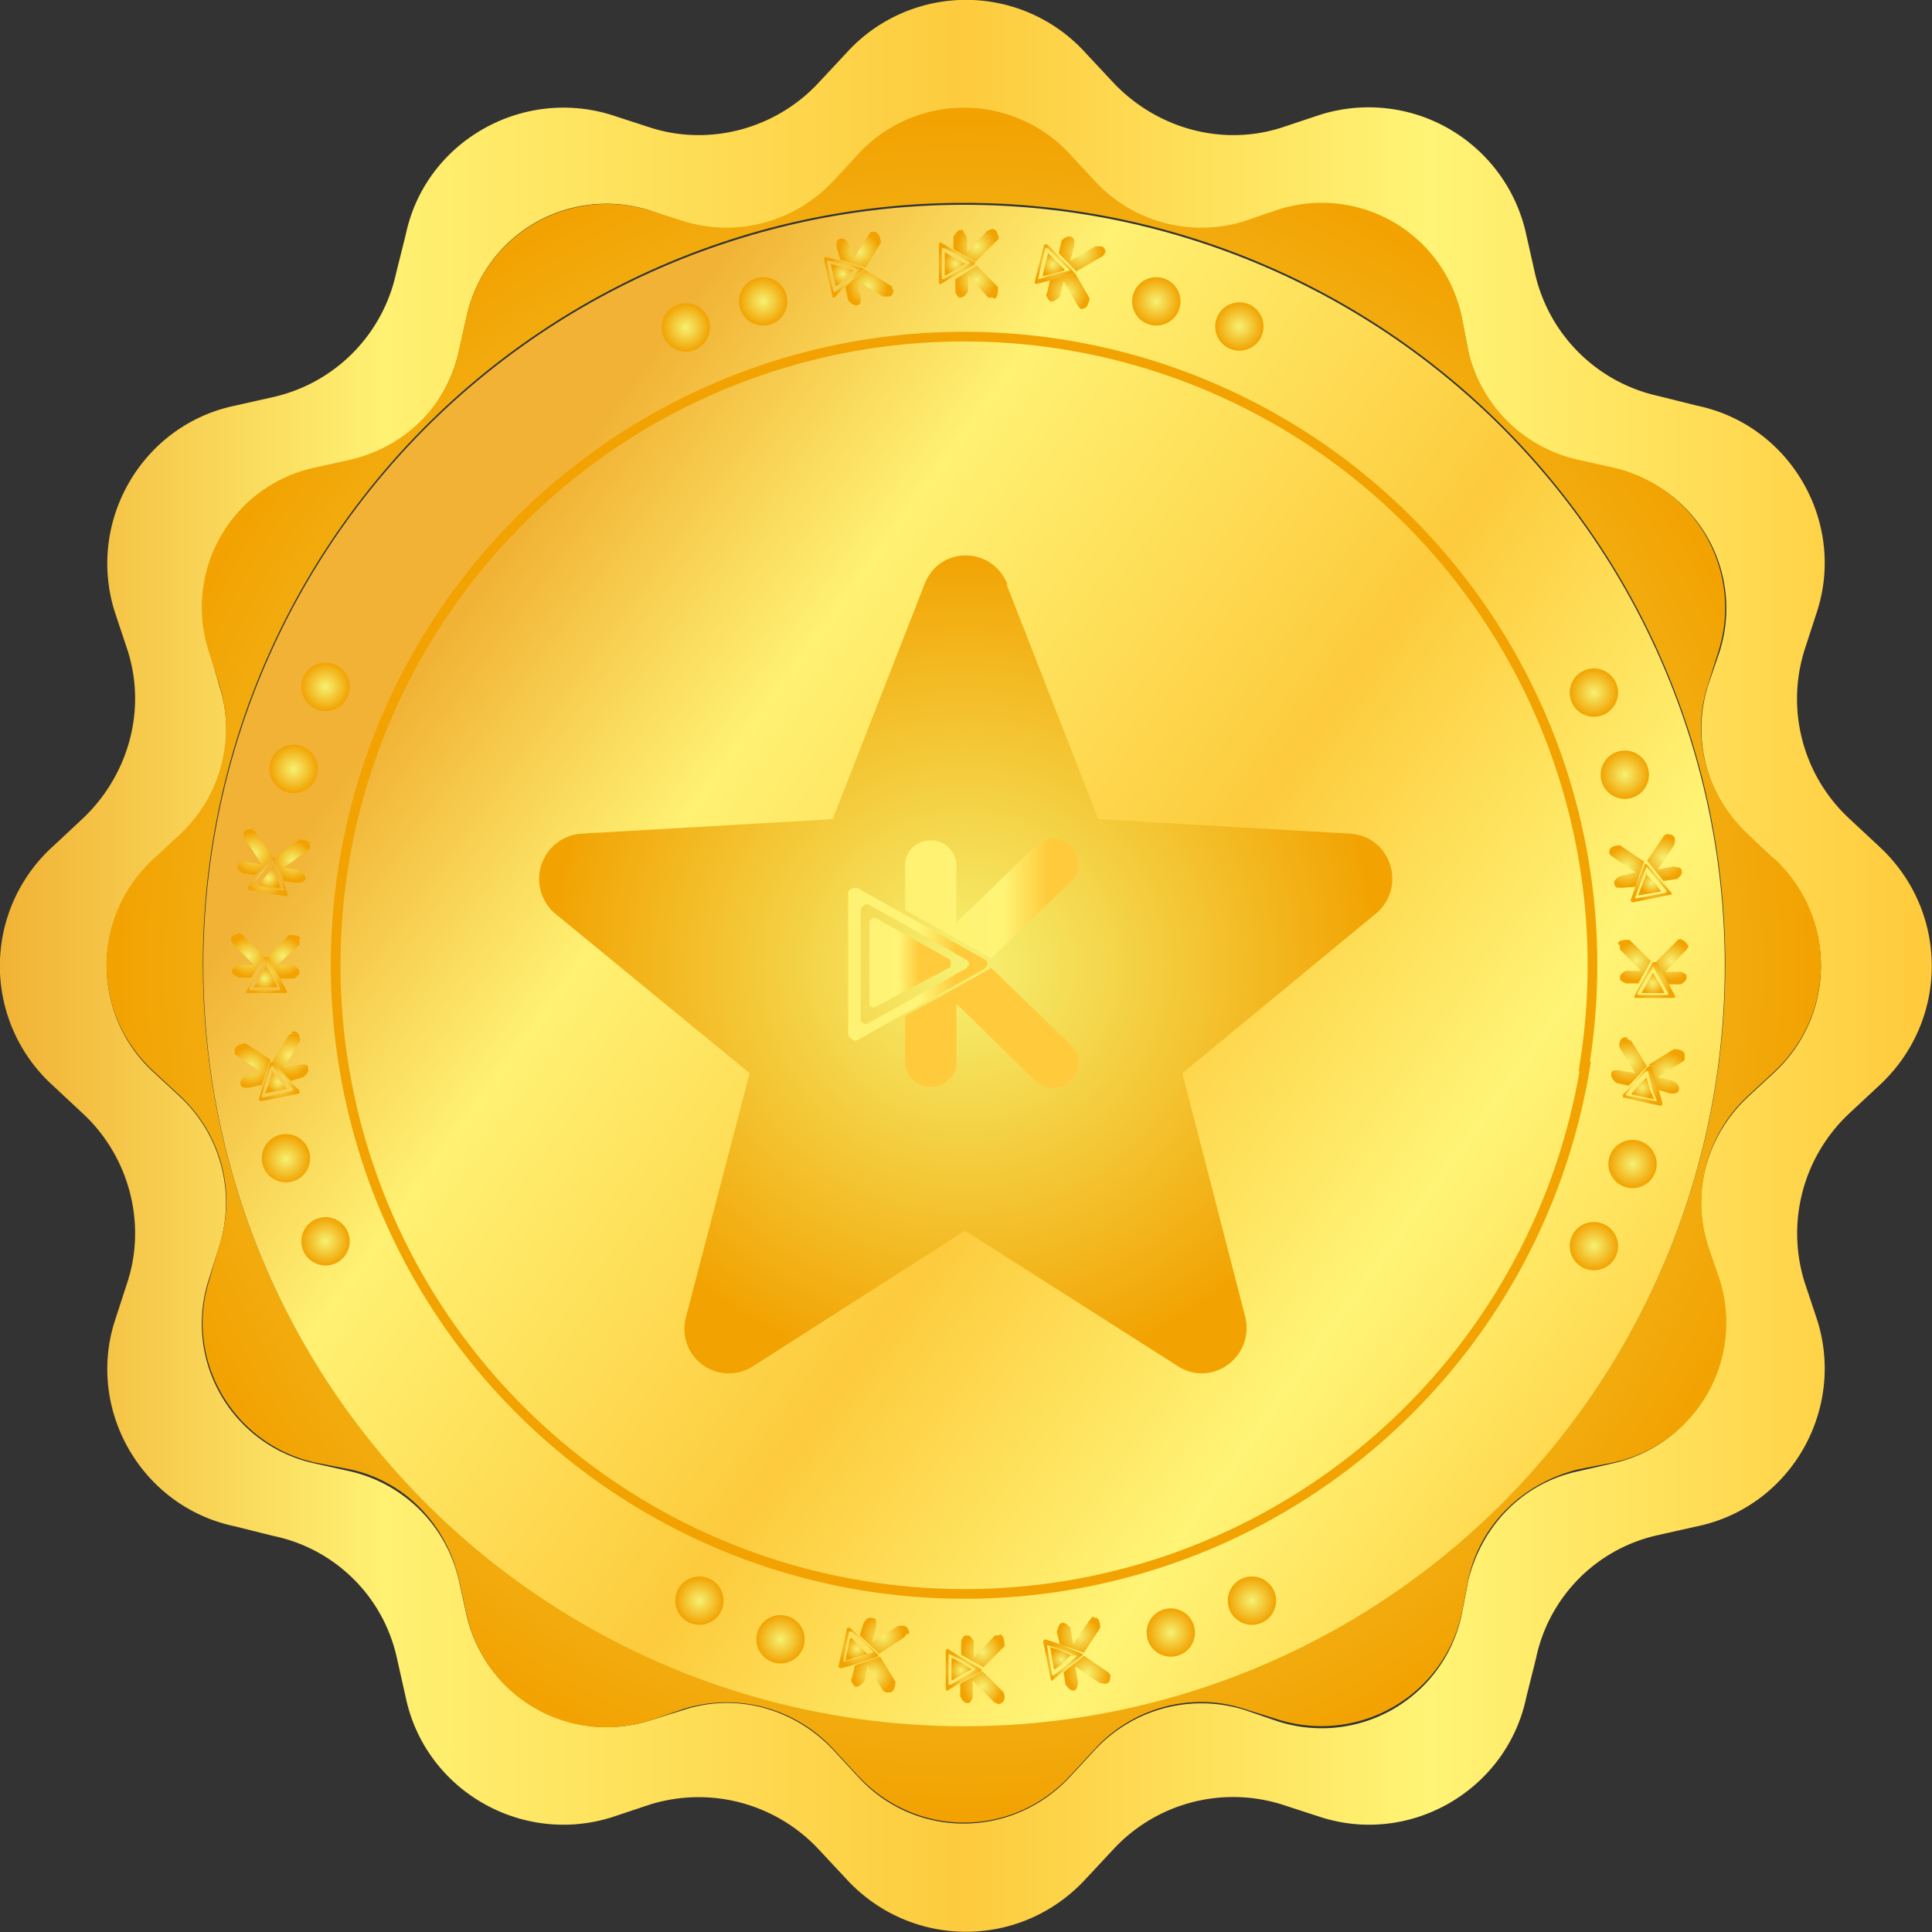 <svg xmlns="http://www.w3.org/2000/svg" width="20" height="20" fill="none"><rect width="100%" height="100%" fill="#333333" stroke="none"/><path fill="url(#a)" d="m19.45 8.76-.3-.28a1.69 1.69 0 0 1-.47-1.75l.13-.4c.3-.93-.28-1.93-1.24-2.13l-.4-.1a1.68 1.68 0 0 1-1.28-1.27l-.09-.4a1.67 1.67 0 0 0-2.14-1.24l-.39.13c-.62.2-1.3.01-1.75-.47l-.28-.3a1.67 1.67 0 0 0-2.48 0l-.28.3c-.44.48-1.13.67-1.75.47l-.4-.13C5.4.9 4.4 1.47 4.2 2.43l-.1.4a1.68 1.68 0 0 1-1.27 1.28l-.4.09c-.96.2-1.54 1.2-1.24 2.14l.13.39c.2.62.01 1.3-.47 1.75l-.3.28a1.67 1.67 0 0 0 0 2.48l.3.28c.48.44.67 1.13.47 1.75l-.13.4c-.3.93.28 1.93 1.24 2.13l.4.1c.63.13 1.14.62 1.28 1.27l.09.4c.2.96 1.2 1.54 2.14 1.24l.39-.13a1.7 1.7 0 0 1 1.75.47l.28.3c.67.73 1.81.73 2.48 0l.28-.3a1.69 1.69 0 0 1 1.75-.47l.4.13c.93.3 1.93-.28 2.13-1.24l.1-.4c.13-.63.62-1.14 1.27-1.28l.4-.09c.96-.2 1.54-1.2 1.24-2.14l-.13-.39a1.7 1.7 0 0 1 .47-1.75l.3-.28c.73-.67.73-1.81 0-2.48Zm-1.08 2.34-.27.25c-.43.4-.6 1-.42 1.55l.11.35c.26.83-.24 1.71-1.1 1.9l-.35.08c-.57.12-1 .56-1.14 1.13l-.07.36a1.48 1.48 0 0 1-1.9 1.1l-.35-.12a1.5 1.5 0 0 0-1.55.42l-.25.27c-.6.65-1.61.65-2.2 0l-.25-.27c-.4-.43-1-.6-1.55-.42l-.35.11a1.49 1.49 0 0 1-1.9-1.09l-.08-.36a1.5 1.5 0 0 0-1.13-1.13l-.36-.08a1.48 1.48 0 0 1-1.1-1.9l.11-.35a1.5 1.5 0 0 0-.41-1.55l-.27-.25a1.49 1.49 0 0 1 0-2.2l.27-.25c.43-.4.59-1 .41-1.55l-.1-.35a1.49 1.49 0 0 1 1.09-1.9l.36-.08c.57-.12 1-.56 1.13-1.13l.08-.36a1.48 1.48 0 0 1 1.9-1.1l.35.12a1.5 1.5 0 0 0 1.55-.42l.25-.27c.59-.65 1.6-.65 2.2 0l.25.27c.39.43.99.6 1.55.42l.35-.11c.83-.27 1.71.24 1.9 1.09l.07.36c.12.57.57 1 1.14 1.13l.36.08a1.48 1.48 0 0 1 1.1 1.9l-.12.35a1.5 1.5 0 0 0 .42 1.55l.27.25c.64.6.64 1.6 0 2.2Z"/><path fill="url(#b)" d="m18.37 8.9-.27-.26c-.43-.4-.6-1-.42-1.55l.11-.35a1.49 1.49 0 0 0-1.09-1.9l-.36-.08a1.5 1.5 0 0 1-1.14-1.13l-.07-.36a1.48 1.48 0 0 0-1.9-1.1l-.35.12a1.5 1.5 0 0 1-1.55-.42l-.25-.27a1.49 1.49 0 0 0-2.2 0l-.25.27c-.4.43-1 .59-1.55.42l-.35-.11a1.49 1.49 0 0 0-1.9 1.09l-.08.36c-.12.57-.56 1-1.13 1.13l-.36.08a1.48 1.48 0 0 0-1.1 1.9l.11.35a1.5 1.5 0 0 1-.41 1.55l-.27.25c-.65.6-.65 1.6 0 2.2l.27.25c.43.4.59 1 .41 1.55l-.1.35c-.27.83.24 1.71 1.09 1.9l.36.07c.57.12 1 .57 1.13 1.14l.08.36a1.48 1.48 0 0 0 1.9 1.1l.35-.12a1.5 1.5 0 0 1 1.55.42l.25.27c.6.65 1.6.65 2.2 0l.25-.27c.39-.43 1-.6 1.55-.42l.35.11c.83.26 1.71-.24 1.9-1.09l.07-.36c.12-.57.57-1 1.14-1.14l.36-.07a1.48 1.48 0 0 0 1.1-1.9l-.12-.35a1.5 1.5 0 0 1 .42-1.55l.27-.25c.64-.6.64-1.6 0-2.2Zm-8.39 8.96a7.88 7.88 0 1 1 0-15.76 7.88 7.88 0 0 1 0 15.76Z"/><path fill="url(#c)" d="M9.98 17.87a7.87 7.87 0 1 0 0-15.75 7.87 7.87 0 0 0 0 15.75Z"/><path fill="url(#d)" d="m10.42 6.05.95 2.43 2.6.15c.43.02.6.56.27.83l-2 1.65.65 2.52c.1.42-.35.74-.7.51l-2.2-1.4-2.19 1.4a.46.46 0 0 1-.7-.5l.66-2.53-2.01-1.65a.47.47 0 0 1 .27-.83l2.6-.15.95-2.43c.15-.4.7-.4.86 0Z"/><path stroke="#F2A201" stroke-miterlimit="10" stroke-width=".1" d="M16.4 11.04a6.5 6.5 0 1 0-12.84-2.1 6.5 6.5 0 0 0 12.85 2.1Z"/><path fill="url(#e)" d="M10.34 2.45s0 .03-.02.04l-.22.22-.23-.13v-.13s.04-.07.07-.07c.02 0 .03 0 .04.03l.03.04v.16l.21-.22.05-.02c.04 0 .06.04.06.07h.01Z"/><path fill="url(#f)" d="M10.28 3.08h-.05l-.21-.23v.17s-.04.06-.07.06c-.02 0-.03 0-.04-.02a.08.08 0 0 1-.02-.04v-.13l.22-.14.22.22s.01.12-.04.12h-.01Z"/><path fill="url(#g)" d="m10.1 2.72-.23-.13-.13-.08s-.02 0-.02.02v.4s.01.02.02.01l.13-.08.22-.12v-.02Zm-.06 0-.17.11-.1.06h-.02v-.32h.03l.1.05.16.1Z"/><path fill="url(#h)" d="m10 2.73-.14.08-.07.04h-.01v-.24l.08.05.13.07Z"/><path fill="url(#i)" d="M11.16 8.95c0 .06-.02.13-.07.17l-.83.8-.89-.5v-.47c0-.14.12-.25.26-.25a.26.26 0 0 1 .27.25v.6l.82-.79s.12-.08.18-.08c.15 0 .26.13.26.26Z"/><path fill="url(#j)" d="M10.9 11.26s-.06 0-.1-.02a.24.24 0 0 1-.08-.05l-.82-.8V11c0 .14-.12.25-.27.25a.26.26 0 0 1-.26-.25v-.48l.89-.5.83.8c.16.17.04.44-.19.44Z"/><path fill="url(#k)" d="M10.22 9.96s0-.02-.03-.03l-.82-.46-.5-.28s-.09 0-.09.05v1.48s.06.07.09.05l.5-.28.82-.46.03-.04v-.03Zm-.2.03-.01.03-.64.36-.4.22s-.06 0-.06-.05V9.41s.04-.06.07-.05l.4.22.63.36.02.02V10Z"/><path fill="url(#l)" d="M9.84 9.98v.03l-.49.26-.3.16s-.05 0-.05-.03v-.86s.03-.05.06-.04l.3.17.47.26.01.02v.03Z"/><path fill="url(#m)" d="M11.44 2.61s-.01.04-.04.05l-.26.15-.18-.19.03-.13s.04-.05.09-.04c.02 0 .03.02.04.03v.06l-.04.16.26-.15h.05c.05 0 .06.05.05.09V2.6Z"/><path fill="url(#n)" d="M11.2 3.2h-.01l-.03-.03-.15-.26-.04.16s-.05.06-.1.05l-.03-.04s-.02-.03 0-.05l.03-.13.26-.07.15.26s-.02.12-.07.1v.01Z"/><path fill="url(#o)" d="m11.12 2.82-.18-.19-.1-.1h-.03l-.1.39s0 .02.02.02l.15-.04.24-.07h.01l-.01-.01Zm-.05-.02-.2.05-.11.04s-.02 0-.01-.02l.07-.3h.03l.08.09.15.14h-.02Z"/><path fill="url(#p)" d="m11.02 2.8-.14.04-.09.02.06-.24.07.07.1.1Z"/><path fill="url(#q)" d="M9.24 3s0-.04-.03-.05l-.26-.16-.2.18.03.14s.05.06.09.05c.02 0 .03-.01.04-.03v-.06l-.03-.16.26.16h.06c.04 0 .05-.04.05-.09V3Z"/><path fill="url(#r)" d="M9.03 2.4h-.02s0 .02-.02.03l-.16.26-.04-.16s-.04-.07-.08-.06c-.03 0-.04.01-.05.04v.05l.04.13.26.08.16-.26s-.01-.12-.08-.11Z"/><path fill="url(#s)" d="M8.94 2.78 8.7 2.7l-.15-.04s-.02 0-.02.02l.09.4h.02l.11-.12.19-.17v-.02Zm-.06.02-.14.14-.09.08h-.02l-.07-.3s0-.03.02-.02l.1.03.19.06h.01Z"/><path fill="url(#t)" d="m8.84 2.8-.14-.04-.1-.03.05.23h.01l.07-.06.1-.1Z"/><path fill="url(#u)" d="M12.83 3.63a.25.25 0 1 0 0-.5.25.25 0 0 0 0 .5Z"/><path fill="url(#v)" d="M7.1 3.64a.25.25 0 1 0 0-.5.25.25 0 0 0 0 .5Z"/><path fill="url(#w)" d="M7.9 3.37a.25.25 0 1 0 0-.5.25.25 0 0 0 0 .5Z"/><path fill="url(#x)" d="M11.97 3.37a.25.25 0 1 0 0-.5.25.25 0 0 0 0 .5Z"/><path fill="url(#y)" d="m10.4 17.56-.01-.04-.22-.22-.23.13v.13s.03.07.07.07c.02 0 .03 0 .04-.02a.08.08 0 0 0 .02-.05v-.16l.22.22.04.02c.05 0 .07-.04.07-.07Z"/><path fill="url(#z)" d="M10.34 16.93h-.04l-.22.23v-.17s-.03-.06-.06-.06-.04 0-.05.02a.08.08 0 0 0-.02.04v.14l.23.13.22-.22s0-.12-.05-.12Z"/><path fill="url(#A)" d="m10.16 17.28-.22-.13-.13-.08-.02.01v.4s0 .03.02.02l.13-.08.22-.12v-.02Zm-.06 0-.16.1-.1.06h-.02v-.31s0-.02.02 0l.1.05.16.1Z"/><path fill="url(#B)" d="m10.06 17.28-.13-.08-.08-.04v.24l.08-.05.13-.07Z"/><path fill="url(#C)" d="M11.5 17.36s-.01-.04-.03-.05l-.25-.17-.21.17.02.13s.05.07.08.06c.02 0 .03-.01.04-.03l.01-.06-.03-.16.25.17.06.01c.04 0 .06-.04.05-.07h.01Z"/><path fill="url(#D)" d="M11.33 16.74h-.03s0 .02-.02.03l-.17.25-.03-.17s-.05-.06-.08-.05c-.02 0-.03.01-.04.03l-.02.06.03.13.25.09.17-.26s0-.12-.06-.1Z"/><path fill="url(#E)" d="m11.2 17.12-.23-.1-.15-.05s-.02 0-.02.03l.08.39s.01.02.02 0l.12-.1.19-.16v-.03.02Zm-.05.02-.15.13-.09.07h-.02l-.05-.3v-.01l.12.04.18.07h.01Z"/><path fill="url(#F)" d="m11.1 17.14-.13-.06-.1-.03.04.23h.01l.07-.05.1-.1h.02Z"/><path fill="url(#G)" d="m9.4 16.9-.04.05-.26.17-.2-.19.04-.13s.04-.07.08-.05c.03 0 .04 0 .05.03v.05l-.04.17.27-.17h.05c.04 0 .07.05.06.09l-.02-.01Z"/><path fill="url(#H)" d="M9.19 17.52h-.02l-.03-.02-.16-.26-.03.16s-.05.07-.1.06l-.03-.04s-.02-.03 0-.05l.03-.13.26-.09.16.26s0 .12-.07.11h-.01Z"/><path fill="url(#I)" d="m9.09 17.13-.19-.18-.1-.1h-.03l-.09.4s0 .02.03.02l.14-.04.24-.08v-.02Zm-.06-.02-.18.06-.11.03h-.01l.06-.31h.03l.08.07.14.14Z"/><path fill="url(#J)" d="m8.99 17.12-.14.04-.09.03h-.01l.05-.23h.02l.06.07.11.1v-.01Z"/><path fill="url(#K)" d="M12.96 16.82a.25.25 0 1 0 0-.5.25.25 0 0 0 0 .5Z"/><path fill="url(#L)" d="M12.12 17.15a.25.25 0 1 0 0-.5.25.25 0 0 0 0 .5Z"/><path fill="url(#M)" d="M8.08 17.22a.25.25 0 1 0 0-.5.25.25 0 0 0 0 .5Z"/><path fill="url(#N)" d="M7.24 16.82a.25.25 0 1 0 0-.5.25.25 0 0 0 0 .5Z"/><path fill="url(#O)" d="M2.47 9.66s.03 0 .04.02l.22.22-.13.22h-.13s-.07-.03-.07-.06c0-.02 0-.03.03-.04a.08.08 0 0 1 .04-.03h.16l-.21-.21-.03-.05c0-.04.04-.06.07-.06l.01-.01Z"/><path fill="url(#P)" d="M3.1 9.73v.05l-.23.21h.17s.06.04.06.07c0 .02 0 .03-.02.04a.08.08 0 0 1-.04.03H2.9l-.13-.23.22-.22s.12-.01.12.04l-.02.01Z"/><path fill="url(#Q)" d="m2.74 9.9-.12.23-.07.13v.02h.41s.02-.01.01-.02l-.07-.13-.12-.22h-.03Zm0 .05.1.18.06.1v.02h-.32v-.03l.05-.1.1-.16h.01Z"/><path fill="url(#R)" d="m2.75 10 .08.14.04.07v.01h-.24l.05-.08.07-.13Z"/><path fill="url(#S)" d="m2.6 8.57.04.04.18.25-.18.2-.13-.02s-.06-.04-.05-.07c0-.02.01-.04.03-.05h.06l.16.03-.17-.26-.02-.05c0-.04.05-.07.08-.05v-.02Z"/><path fill="url(#T)" d="M3.21 8.76v.02l-.02.02-.25.18.16.03s.07.05.06.08c0 .02-.01.03-.03.04l-.06.01-.13-.02-.09-.25.25-.18s.12 0 .11.07Z"/><path fill="url(#U)" d="m2.83 8.87-.16.2-.1.11v.03l.4.07.01-.02-.05-.14-.09-.24h-.01v-.01Zm0 .04.07.19.04.1s0 .03-.01.02l-.3-.06s-.02 0 0-.02l.07-.09.12-.15h.01v.01Z"/><path fill="url(#V)" d="m2.82 8.97.05.14.04.09-.23-.04.05-.07.1-.11h.01l-.02-.01Z"/><path fill="url(#W)" d="M3.03 10.7s-.03 0-.05.03l-.16.26.19.2.13-.04s.06-.04.05-.08c0-.03 0-.04-.03-.05H3.1l-.16.03.16-.26s.02-.03 0-.05c0-.05-.04-.07-.08-.06v.01Z"/><path fill="url(#X)" d="M2.43 10.89v.02l.02.02.26.17-.16.03s-.07.04-.06.09c0 .02.01.03.04.04h.05l.13-.03.09-.26-.26-.17s-.12.01-.11.08v.01Z"/><path fill="url(#Y)" d="m2.8 10.99-.08.25-.04.14s0 .02.02.02l.4-.08v-.03l-.1-.1-.17-.19h-.02l-.01-.01Zm.02.04.13.16.08.08v.02l-.3.07s-.03 0-.02-.01l.03-.11.06-.19h.01l.01-.02Z"/><path fill="url(#Z)" d="m2.82 11.09-.04.14-.04.09.23-.05-.06-.07-.1-.11H2.8h.02Z"/><path fill="url(#aa)" d="M3.37 7.36a.25.25 0 1 0 0-.5.25.25 0 0 0 0 .5Z"/><path fill="url(#ab)" d="M3.04 8.21a.25.25 0 1 0 0-.5.25.25 0 0 0 0 .5Z"/><path fill="url(#ac)" d="M2.96 12.24a.25.25 0 1 0 0-.5.25.25 0 0 0 0 .5Z"/><path fill="url(#ad)" d="M3.37 13.1a.25.25 0 1 0 0-.5.25.25 0 0 0 0 .5Z"/><path fill="url(#ae)" d="M17.4 9.72s-.03 0-.04.02l-.22.22.13.23h.13s.06-.03.06-.07c0-.03 0-.03-.02-.04a.08.08 0 0 0-.04-.02h-.16l.21-.22.03-.04c0-.01-.04-.07-.07-.07l-.01-.01Z"/><path fill="url(#af)" d="M16.77 9.79v.04l.22.22h-.16s-.06.03-.06.06 0 .04.02.05l.04.02h.13l.13-.23-.22-.22s-.12-.01-.12.04l.02.02Z"/><path fill="url(#ag)" d="m17.11 9.96-.12.22-.07.13v.02h.41s.02 0 .01-.02l-.07-.13-.12-.22h-.04Zm0 .04.1.18.06.1v.02h-.32v-.02l.06-.1.1-.16V10Z"/><path fill="url(#ah)" d="m17.11 10.07-.07.13-.05.08h.24s.02 0 0 0l-.04-.08-.08-.13Z"/><path fill="url(#ai)" d="M17.27 8.63s-.04.01-.05.03l-.17.25.17.21.14-.02s.06-.04.05-.08c0-.02-.01-.03-.03-.04l-.06-.01-.16.03.17-.25.01-.05c0-.05-.04-.07-.07-.06v-.01Z"/><path fill="url(#aj)" d="M16.66 8.82v.02l.02.02.25.17-.16.04s-.07.04-.06.07c0 .02.01.04.03.05h.06l.13-.01.09-.26-.25-.17s-.12 0-.11.07Z"/><path fill="url(#ak)" d="m17.03 8.94-.1.24-.05.14s0 .02.03.02l.39-.08s.02 0 0-.02l-.1-.12-.16-.18h-.02Zm.02.04.12.15.08.09v.02l-.31.06s-.02 0-.01-.02l.04-.1.07-.19v-.01Z"/><path fill="url(#al)" d="m17.05 9.03-.06.15-.03.08v.01l.23-.04v-.01l-.05-.07-.1-.1h-.01l.02-.02Z"/><path fill="url(#am)" d="m16.84 10.75.05.03.16.26-.19.2-.13-.03s-.06-.05-.05-.09c0-.02 0-.03.03-.04h.05l.17.03-.16-.26s-.02-.04 0-.06c0-.04.04-.06.08-.05Z"/><path fill="url(#an)" d="M17.44 10.95v.02l-.02.02-.26.16.16.04s.07.04.06.08c0 .03-.01.04-.04.05h-.05l-.13-.04-.09-.26.26-.16s.12 0 .11.07v.02Z"/><path fill="url(#ao)" d="m17.06 11.04-.16.19-.1.1v.03l.4.09.01-.03-.04-.14-.08-.24h-.03Zm0 .05.05.2.04.1s0 .02-.01.01l-.3-.06s-.02-.01 0-.02l.07-.1.13-.13h.02Z"/><path fill="url(#ap)" d="m17.04 11.14.04.14.04.09v.01l-.23-.05v-.01l.06-.07.1-.1h.01-.02Z"/><path fill="url(#aq)" d="M16.5 7.42a.25.25 0 1 0 0-.5.25.25 0 0 0 0 .5Z"/><path fill="url(#ar)" d="M16.82 8.27a.25.25 0 1 0 0-.5.25.25 0 0 0 0 .5Z"/><path fill="url(#as)" d="M16.9 12.3a.25.25 0 1 0 0-.5.25.25 0 0 0 0 .5Z"/><path fill="url(#at)" d="M16.5 13.15a.25.25 0 1 0 0-.5.25.25 0 0 0 0 .5Z"/><defs><radialGradient id="b" cx="0" cy="0" r="1" gradientTransform="translate(9.98 10) scale(8.867)" gradientUnits="userSpaceOnUse"><stop stop-color="#F6F172"/><stop offset="1" stop-color="#F2A201"/></radialGradient><radialGradient id="d" cx="0" cy="0" r="1" gradientTransform="translate(9.98 10) scale(4.324)" gradientUnits="userSpaceOnUse"><stop stop-color="#F6F172"/><stop offset="1" stop-color="#F2A201"/></radialGradient><radialGradient id="e" cx="0" cy="0" r="1" gradientTransform="translate(10.11 2.55) scale(.207)" gradientUnits="userSpaceOnUse"><stop stop-color="#F6F172"/><stop offset="1" stop-color="#F2A201"/></radialGradient><radialGradient id="f" cx="0" cy="0" r="1" gradientTransform="translate(10.11 2.9) scale(.207)" gradientUnits="userSpaceOnUse"><stop stop-color="#F6F172"/><stop offset="1" stop-color="#F2A201"/></radialGradient><radialGradient id="g" cx="0" cy="0" r="1" gradientTransform="translate(9.9 2.73) scale(.207)" gradientUnits="userSpaceOnUse"><stop stop-color="#F6F172"/><stop offset="1" stop-color="#F2A201"/></radialGradient><radialGradient id="h" cx="0" cy="0" r="1" gradientTransform="translate(9.89 2.73) scale(.12)" gradientUnits="userSpaceOnUse"><stop stop-color="#F6F172"/><stop offset="1" stop-color="#F2A201"/></radialGradient><radialGradient id="m" cx="0" cy="0" r="1" gradientTransform="translate(11.19 2.62) scale(.218)" gradientUnits="userSpaceOnUse"><stop stop-color="#F6F172"/><stop offset="1" stop-color="#F2A201"/></radialGradient><radialGradient id="n" cx="0" cy="0" r="1" gradientTransform="translate(11.05 3.03) scale(.207)" gradientUnits="userSpaceOnUse"><stop stop-color="#F6F172"/><stop offset="1" stop-color="#F2A201"/></radialGradient><radialGradient id="o" cx="0" cy="0" r="1" gradientTransform="translate(10.91 2.72) scale(.207)" gradientUnits="userSpaceOnUse"><stop stop-color="#F6F172"/><stop offset="1" stop-color="#F2A201"/></radialGradient><radialGradient id="p" cx="0" cy="0" r="1" gradientTransform="translate(10.9 2.74) scale(.12)" gradientUnits="userSpaceOnUse"><stop stop-color="#F6F172"/><stop offset="1" stop-color="#F2A201"/></radialGradient><radialGradient id="q" cx="0" cy="0" r="1" gradientTransform="rotate(-8.48 24.48 -59.12) scale(.207)" gradientUnits="userSpaceOnUse"><stop stop-color="#F6F172"/><stop offset="1" stop-color="#F2A201"/></radialGradient><radialGradient id="r" cx="0" cy="0" r="1" gradientTransform="rotate(-8.48 22 -58.7) scale(.207)" gradientUnits="userSpaceOnUse"><stop stop-color="#F6F172"/><stop offset="1" stop-color="#F2A201"/></radialGradient><radialGradient id="s" cx="0" cy="0" r="1" gradientTransform="rotate(-8.48 23.56 -57.5) scale(.207)" gradientUnits="userSpaceOnUse"><stop stop-color="#F6F172"/><stop offset="1" stop-color="#F2A201"/></radialGradient><radialGradient id="t" cx="0" cy="0" r="1" gradientTransform="rotate(-8.48 23.5 -57.42) scale(.12)" gradientUnits="userSpaceOnUse"><stop stop-color="#F6F172"/><stop offset="1" stop-color="#F2A201"/></radialGradient><radialGradient id="u" cx="0" cy="0" r="1" gradientTransform="translate(12.83 3.38) scale(.251)" gradientUnits="userSpaceOnUse"><stop stop-color="#F6F172"/><stop offset="1" stop-color="#F2A201"/></radialGradient><radialGradient id="v" cx="0" cy="0" r="1" gradientTransform="translate(7.1 3.39) scale(.251)" gradientUnits="userSpaceOnUse"><stop stop-color="#F6F172"/><stop offset="1" stop-color="#F2A201"/></radialGradient><radialGradient id="w" cx="0" cy="0" r="1" gradientTransform="translate(7.9 3.12) scale(.251)" gradientUnits="userSpaceOnUse"><stop stop-color="#F6F172"/><stop offset="1" stop-color="#F2A201"/></radialGradient><radialGradient id="x" cx="0" cy="0" r="1" gradientTransform="translate(11.97 3.12) scale(.251)" gradientUnits="userSpaceOnUse"><stop stop-color="#F6F172"/><stop offset="1" stop-color="#F2A201"/></radialGradient><radialGradient id="y" cx="0" cy="0" r="1" gradientTransform="translate(10.17 17.46) scale(.207)" gradientUnits="userSpaceOnUse"><stop stop-color="#F6F172"/><stop offset="1" stop-color="#F2A201"/></radialGradient><radialGradient id="z" cx="0" cy="0" r="1" gradientTransform="translate(10.17 17.1) scale(.207)" gradientUnits="userSpaceOnUse"><stop stop-color="#F6F172"/><stop offset="1" stop-color="#F2A201"/></radialGradient><radialGradient id="A" cx="0" cy="0" r="1" gradientTransform="translate(9.97 17.29) scale(.207)" gradientUnits="userSpaceOnUse"><stop stop-color="#F6F172"/><stop offset="1" stop-color="#F2A201"/></radialGradient><radialGradient id="B" cx="0" cy="0" r="1" gradientTransform="translate(9.95 17.29) scale(.12)" gradientUnits="userSpaceOnUse"><stop stop-color="#F6F172"/><stop offset="1" stop-color="#F2A201"/></radialGradient><radialGradient id="C" cx="0" cy="0" r="1" gradientTransform="matrix(.218 0 0 .218 11.26 17.32)" gradientUnits="userSpaceOnUse"><stop stop-color="#F6F172"/><stop offset="1" stop-color="#F2A201"/></radialGradient><radialGradient id="D" cx="0" cy="0" r="1" gradientTransform="translate(11.17 16.93) scale(.207)" gradientUnits="userSpaceOnUse"><stop stop-color="#F6F172"/><stop offset="1" stop-color="#F2A201"/></radialGradient><radialGradient id="E" cx="0" cy="0" r="1" gradientTransform="translate(11 17.2) scale(.207)" gradientUnits="userSpaceOnUse"><stop stop-color="#F6F172"/><stop offset="1" stop-color="#F2A201"/></radialGradient><radialGradient id="F" cx="0" cy="0" r="1" gradientTransform="translate(10.99 17.18) scale(.12)" gradientUnits="userSpaceOnUse"><stop stop-color="#F6F172"/><stop offset="1" stop-color="#F2A201"/></radialGradient><radialGradient id="G" cx="0" cy="0" r="1" gradientTransform="translate(9.14 16.94) scale(.218)" gradientUnits="userSpaceOnUse"><stop stop-color="#F6F172"/><stop offset="1" stop-color="#F2A201"/></radialGradient><radialGradient id="H" cx="0" cy="0" r="1" gradientTransform="translate(9.04 17.34) scale(.207)" gradientUnits="userSpaceOnUse"><stop stop-color="#F6F172"/><stop offset="1" stop-color="#F2A201"/></radialGradient><radialGradient id="I" cx="0" cy="0" r="1" gradientTransform="translate(8.88 17.06) scale(.207)" gradientUnits="userSpaceOnUse"><stop stop-color="#F6F172"/><stop offset="1" stop-color="#F2A201"/></radialGradient><radialGradient id="J" cx="0" cy="0" r="1" gradientTransform="translate(8.87 17.07) scale(.12)" gradientUnits="userSpaceOnUse"><stop stop-color="#F6F172"/><stop offset="1" stop-color="#F2A201"/></radialGradient><radialGradient id="K" cx="0" cy="0" r="1" gradientTransform="translate(12.96 16.57) scale(.251)" gradientUnits="userSpaceOnUse"><stop stop-color="#F6F172"/><stop offset="1" stop-color="#F2A201"/></radialGradient><radialGradient id="L" cx="0" cy="0" r="1" gradientTransform="translate(12.12 16.9) scale(.251)" gradientUnits="userSpaceOnUse"><stop stop-color="#F6F172"/><stop offset="1" stop-color="#F2A201"/></radialGradient><radialGradient id="M" cx="0" cy="0" r="1" gradientTransform="translate(8.08 16.97) scale(.251)" gradientUnits="userSpaceOnUse"><stop stop-color="#F6F172"/><stop offset="1" stop-color="#F2A201"/></radialGradient><radialGradient id="N" cx="0" cy="0" r="1" gradientTransform="translate(7.24 16.57) scale(.251)" gradientUnits="userSpaceOnUse"><stop stop-color="#F6F172"/><stop offset="1" stop-color="#F2A201"/></radialGradient><radialGradient id="O" cx="0" cy="0" r="1" gradientTransform="translate(2.57 9.9) scale(.207)" gradientUnits="userSpaceOnUse"><stop stop-color="#F6F172"/><stop offset="1" stop-color="#F2A201"/></radialGradient><radialGradient id="P" cx="0" cy="0" r="1" gradientTransform="translate(2.93 9.9) scale(.207)" gradientUnits="userSpaceOnUse"><stop stop-color="#F6F172"/><stop offset="1" stop-color="#F2A201"/></radialGradient><radialGradient id="Q" cx="0" cy="0" r="1" gradientTransform="translate(2.74 10.1) scale(.207)" gradientUnits="userSpaceOnUse"><stop stop-color="#F6F172"/><stop offset="1" stop-color="#F2A201"/></radialGradient><radialGradient id="R" cx="0" cy="0" r="1" gradientTransform="translate(2.74 10.13) scale(.12)" gradientUnits="userSpaceOnUse"><stop stop-color="#F6F172"/><stop offset="1" stop-color="#F2A201"/></radialGradient><radialGradient id="S" cx="0" cy="0" r="1" gradientTransform="translate(2.63 8.83) scale(.218)" gradientUnits="userSpaceOnUse"><stop stop-color="#F6F172"/><stop offset="1" stop-color="#F2A201"/></radialGradient><radialGradient id="T" cx="0" cy="0" r="1" gradientTransform="translate(3.03 8.91) scale(.207)" gradientUnits="userSpaceOnUse"><stop stop-color="#F6F172"/><stop offset="1" stop-color="#F2A201"/></radialGradient><radialGradient id="U" cx="0" cy="0" r="1" gradientTransform="translate(2.76 9.08) scale(.207)" gradientUnits="userSpaceOnUse"><stop stop-color="#F6F172"/><stop offset="1" stop-color="#F2A201"/></radialGradient><radialGradient id="V" cx="0" cy="0" r="1" gradientTransform="translate(2.78 9.09) scale(.12)" gradientUnits="userSpaceOnUse"><stop stop-color="#F6F172"/><stop offset="1" stop-color="#F2A201"/></radialGradient><radialGradient id="W" cx="0" cy="0" r="1" gradientTransform="translate(3 10.93) scale(.218)" gradientUnits="userSpaceOnUse"><stop stop-color="#F6F172"/><stop offset="1" stop-color="#F2A201"/></radialGradient><radialGradient id="X" cx="0" cy="0" r="1" gradientTransform="translate(2.6 11.04) scale(.207)" gradientUnits="userSpaceOnUse"><stop stop-color="#F6F172"/><stop offset="1" stop-color="#F2A201"/></radialGradient><radialGradient id="Y" cx="0" cy="0" r="1" gradientTransform="translate(2.89 11.2) scale(.207)" gradientUnits="userSpaceOnUse"><stop stop-color="#F6F172"/><stop offset="1" stop-color="#F2A201"/></radialGradient><radialGradient id="Z" cx="0" cy="0" r="1" gradientTransform="translate(2.88 11.2) scale(.12)" gradientUnits="userSpaceOnUse"><stop stop-color="#F6F172"/><stop offset="1" stop-color="#F2A201"/></radialGradient><radialGradient id="aa" cx="0" cy="0" r="1" gradientTransform="translate(3.37 7.11) scale(.251)" gradientUnits="userSpaceOnUse"><stop stop-color="#F6F172"/><stop offset="1" stop-color="#F2A201"/></radialGradient><radialGradient id="ab" cx="0" cy="0" r="1" gradientTransform="translate(3.04 7.96) scale(.251)" gradientUnits="userSpaceOnUse"><stop stop-color="#F6F172"/><stop offset="1" stop-color="#F2A201"/></radialGradient><radialGradient id="ac" cx="0" cy="0" r="1" gradientTransform="translate(2.96 12) scale(.251)" gradientUnits="userSpaceOnUse"><stop stop-color="#F6F172"/><stop offset="1" stop-color="#F2A201"/></radialGradient><radialGradient id="ad" cx="0" cy="0" r="1" gradientTransform="translate(3.37 12.85) scale(.251)" gradientUnits="userSpaceOnUse"><stop stop-color="#F6F172"/><stop offset="1" stop-color="#F2A201"/></radialGradient><radialGradient id="ae" cx="0" cy="0" r="1" gradientTransform="matrix(.207 0 0 .207 17.3 9.95)" gradientUnits="userSpaceOnUse"><stop stop-color="#F6F172"/><stop offset="1" stop-color="#F2A201"/></radialGradient><radialGradient id="af" cx="0" cy="0" r="1" gradientTransform="translate(16.94 9.95) scale(.207)" gradientUnits="userSpaceOnUse"><stop stop-color="#F6F172"/><stop offset="1" stop-color="#F2A201"/></radialGradient><radialGradient id="ag" cx="0" cy="0" r="1" gradientTransform="translate(17.11 10.16) scale(.207)" gradientUnits="userSpaceOnUse"><stop stop-color="#F6F172"/><stop offset="1" stop-color="#F2A201"/></radialGradient><radialGradient id="ah" cx="0" cy="0" r="1" gradientTransform="translate(17.11 10.18) scale(.12)" gradientUnits="userSpaceOnUse"><stop stop-color="#F6F172"/><stop offset="1" stop-color="#F2A201"/></radialGradient><radialGradient id="ai" cx="0" cy="0" r="1" gradientTransform="translate(17.22 8.88) scale(.218)" gradientUnits="userSpaceOnUse"><stop stop-color="#F6F172"/><stop offset="1" stop-color="#F2A201"/></radialGradient><radialGradient id="aj" cx="0" cy="0" r="1" gradientTransform="translate(16.84 8.97) scale(.207)" gradientUnits="userSpaceOnUse"><stop stop-color="#F6F172"/><stop offset="1" stop-color="#F2A201"/></radialGradient><radialGradient id="ak" cx="0" cy="0" r="1" gradientTransform="translate(17.1 9.13) scale(.207)" gradientUnits="userSpaceOnUse"><stop stop-color="#F6F172"/><stop offset="1" stop-color="#F2A201"/></radialGradient><radialGradient id="al" cx="0" cy="0" r="1" gradientTransform="translate(17.1 9.14) scale(.12)" gradientUnits="userSpaceOnUse"><stop stop-color="#F6F172"/><stop offset="1" stop-color="#F2A201"/></radialGradient><radialGradient id="am" cx="0" cy="0" r="1" gradientTransform="translate(16.86 10.99) scale(.218)" gradientUnits="userSpaceOnUse"><stop stop-color="#F6F172"/><stop offset="1" stop-color="#F2A201"/></radialGradient><radialGradient id="an" cx="0" cy="0" r="1" gradientTransform="translate(17.26 11.1) scale(.207)" gradientUnits="userSpaceOnUse"><stop stop-color="#F6F172"/><stop offset="1" stop-color="#F2A201"/></radialGradient><radialGradient id="ao" cx="0" cy="0" r="1" gradientTransform="translate(16.98 11.25) scale(.207)" gradientUnits="userSpaceOnUse"><stop stop-color="#F6F172"/><stop offset="1" stop-color="#F2A201"/></radialGradient><radialGradient id="ap" cx="0" cy="0" r="1" gradientTransform="translate(17 11.26) scale(.12)" gradientUnits="userSpaceOnUse"><stop stop-color="#F6F172"/><stop offset="1" stop-color="#F2A201"/></radialGradient><radialGradient id="aq" cx="0" cy="0" r="1" gradientTransform="translate(16.5 7.17) scale(.251)" gradientUnits="userSpaceOnUse"><stop stop-color="#F6F172"/><stop offset="1" stop-color="#F2A201"/></radialGradient><radialGradient id="ar" cx="0" cy="0" r="1" gradientTransform="translate(16.82 8.02) scale(.251)" gradientUnits="userSpaceOnUse"><stop stop-color="#F6F172"/><stop offset="1" stop-color="#F2A201"/></radialGradient><radialGradient id="as" cx="0" cy="0" r="1" gradientTransform="translate(16.9 12.05) scale(.251)" gradientUnits="userSpaceOnUse"><stop stop-color="#F6F172"/><stop offset="1" stop-color="#F2A201"/></radialGradient><radialGradient id="at" cx="0" cy="0" r="1" gradientTransform="translate(16.5 12.9) scale(.251)" gradientUnits="userSpaceOnUse"><stop stop-color="#F6F172"/><stop offset="1" stop-color="#F2A201"/></radialGradient><linearGradient id="a" x1="-.03" x2="20" y1="9.99" y2="9.99" gradientUnits="userSpaceOnUse"><stop stop-color="#F1B235"/><stop offset=".2" stop-color="#FFF172"/><stop offset=".5" stop-color="#FDCB3D"/><stop offset=".74" stop-color="#FFF476"/><stop offset="1" stop-color="#FFCA3B"/></linearGradient><linearGradient id="c" x1="4.82" x2="17.57" y1="6.25" y2="15.49" gradientUnits="userSpaceOnUse"><stop stop-color="#F1B235"/><stop offset=".2" stop-color="#FFF172"/><stop offset=".5" stop-color="#FDCB3D"/><stop offset=".74" stop-color="#FFF476"/><stop offset="1" stop-color="#FFCA3B"/></linearGradient><linearGradient id="i" x1="9.06" x2="10.85" y1="9.36" y2="9.36" gradientUnits="userSpaceOnUse"><stop offset=".2" stop-color="#FFF172"/><stop offset=".74" stop-color="#FFF476"/><stop offset="1" stop-color="#FFCA3B"/></linearGradient><linearGradient id="j" x1="248" x2="10.85" y1="10.69" y2="10.69" gradientUnits="userSpaceOnUse"><stop offset=".2" stop-color="#FFF172"/><stop offset=".74" stop-color="#FFF476"/><stop offset="1" stop-color="#FFCA3B"/></linearGradient><linearGradient id="k" x1="8.46" x2="9.9" y1="10.04" y2="10.04" gradientUnits="userSpaceOnUse"><stop offset=".2" stop-color="#FFF172"/><stop offset=".74" stop-color="#FFF476"/><stop offset="1" stop-color="#FFCA3B"/></linearGradient><linearGradient id="l" x1="8.68" x2="9.52" y1="10.04" y2="10.04" gradientUnits="userSpaceOnUse"><stop offset=".2" stop-color="#FFF172"/><stop offset=".74" stop-color="#FFF476"/><stop offset="1" stop-color="#FFCA3B"/></linearGradient></defs></svg>